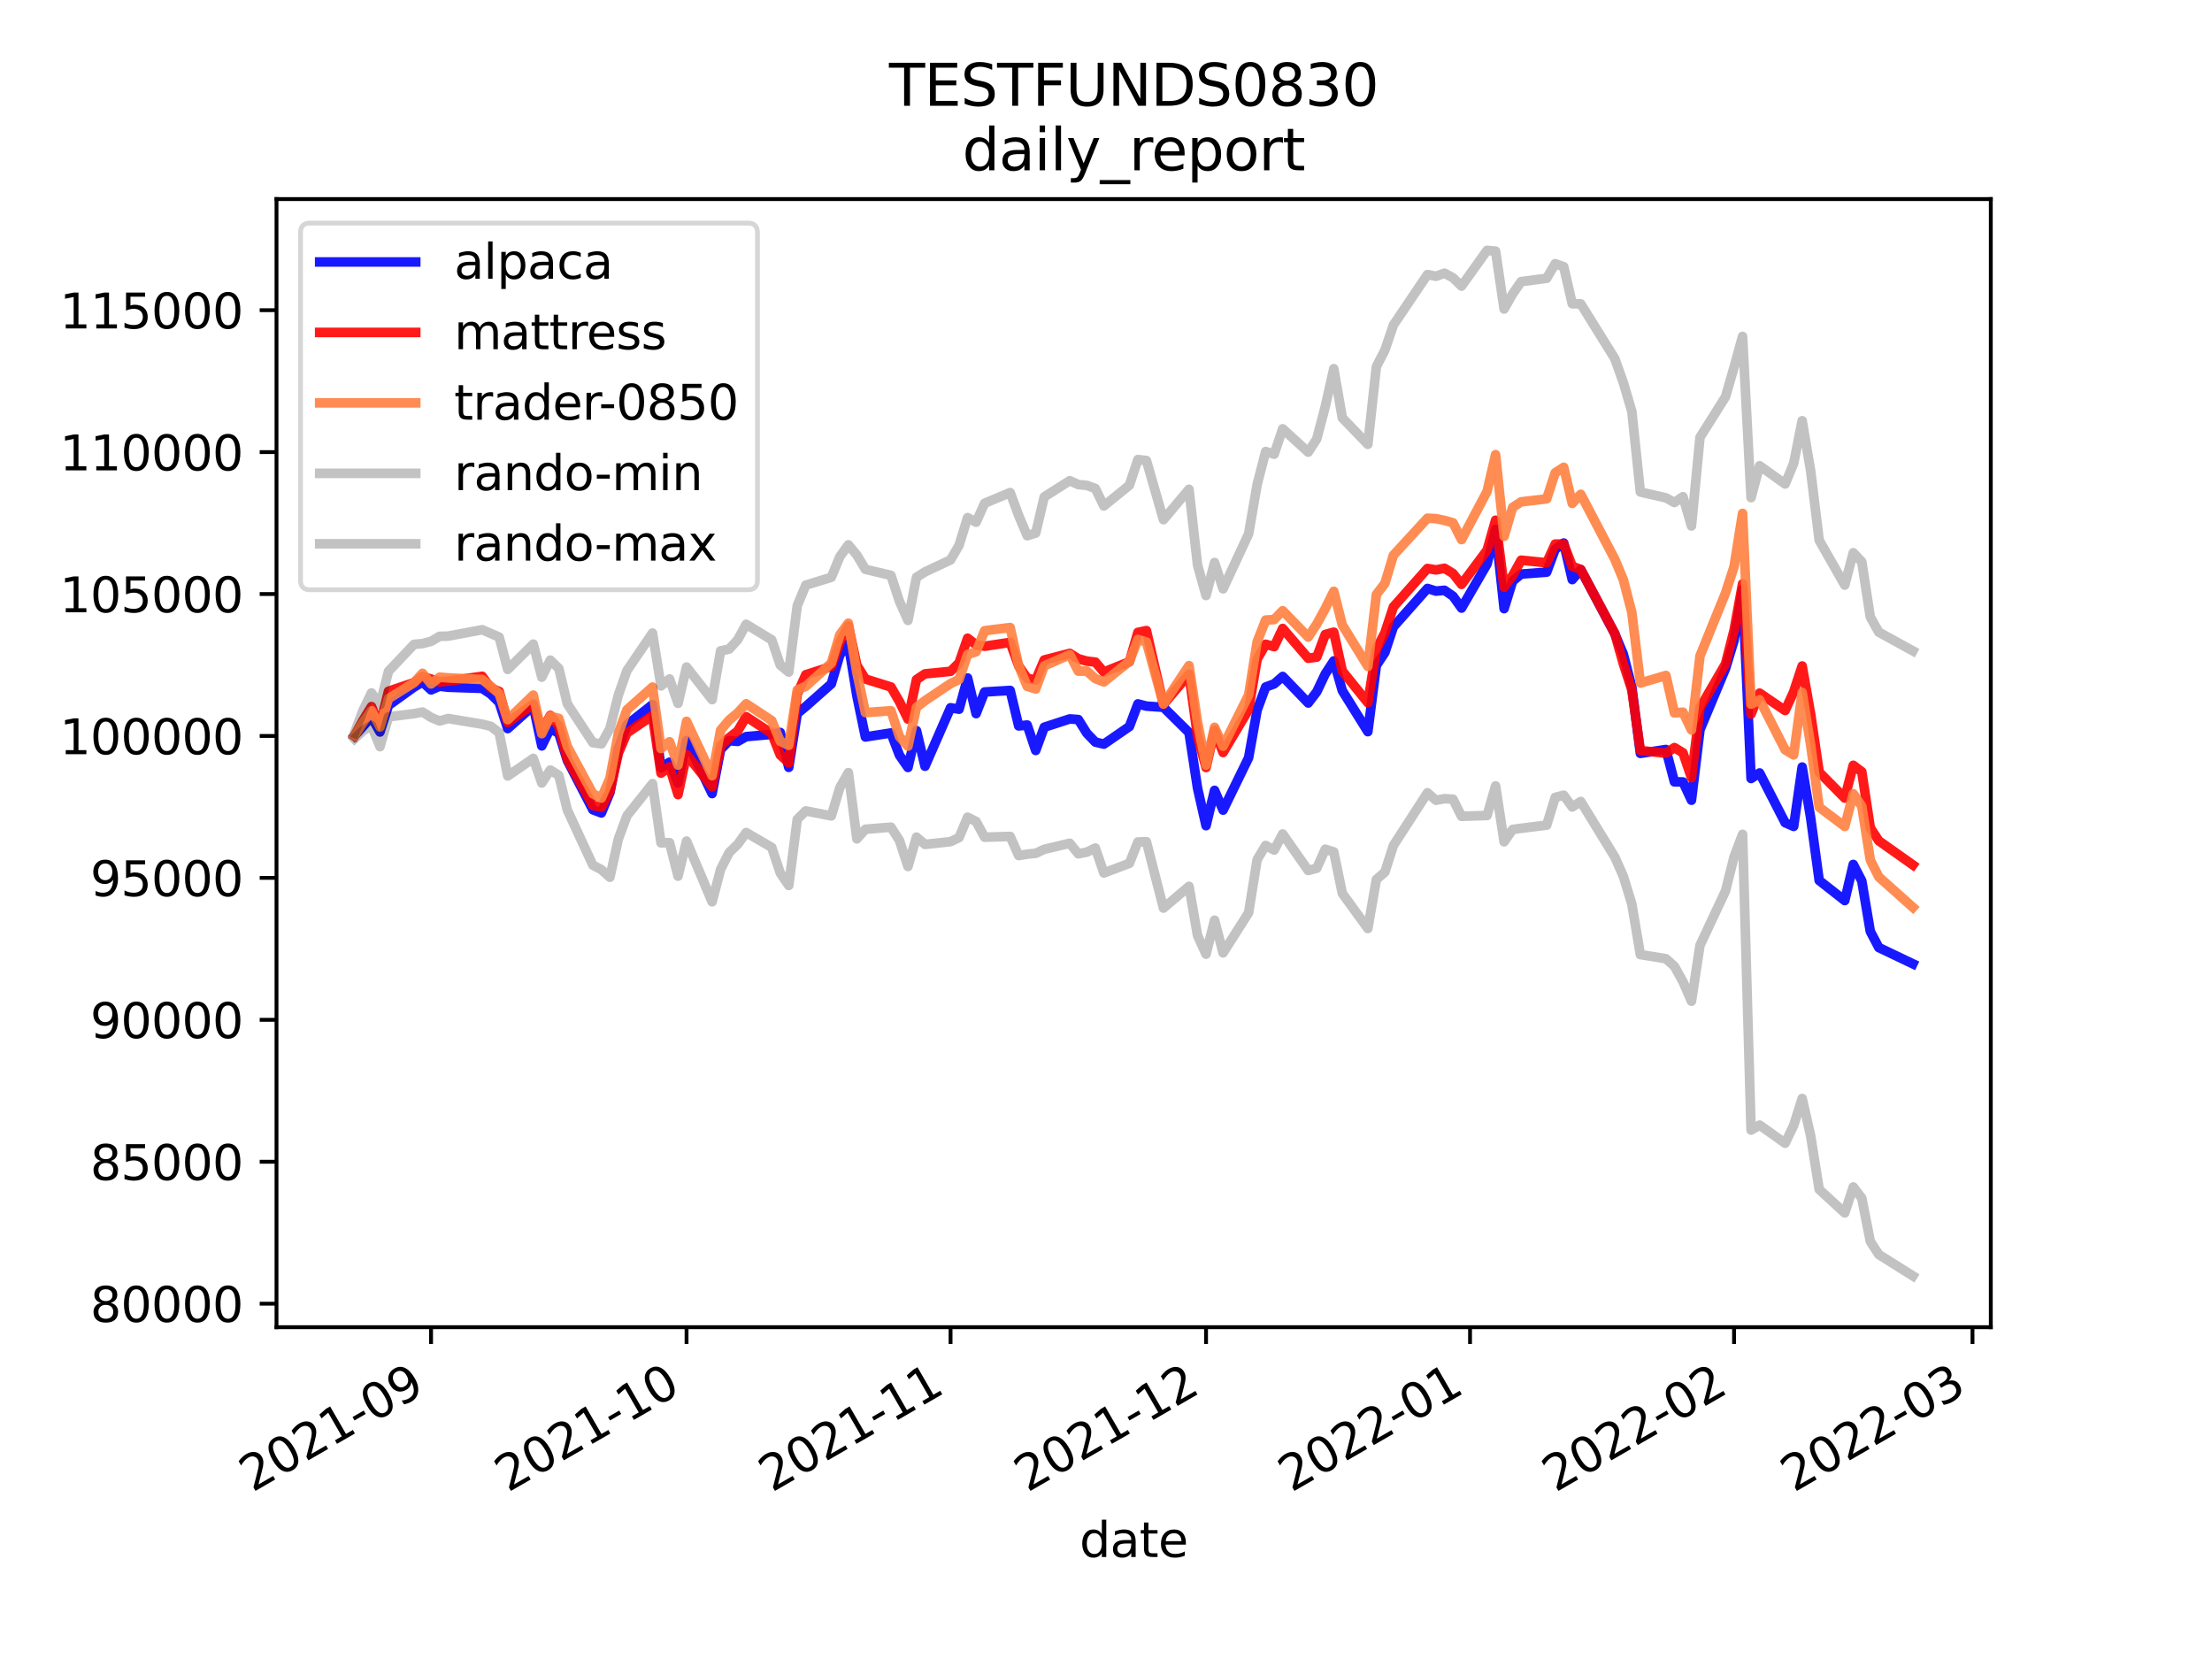 <?xml version="1.0" encoding="utf-8" standalone="no"?>
<!DOCTYPE svg PUBLIC "-//W3C//DTD SVG 1.1//EN"
  "http://www.w3.org/Graphics/SVG/1.1/DTD/svg11.dtd">
<svg height="345.6pt" version="1.1" viewBox="0 0 460.8 345.6" width="460.8pt" xmlns="http://www.w3.org/2000/svg" xmlns:xlink="http://www.w3.org/1999/xlink">
 <defs>
  <style type="text/css">*{stroke-linecap:butt;stroke-linejoin:round;}</style>
 </defs>
 <g id="figure_1">
  <g id="patch_1">
   <path d="M 0 345.6 
L 460.8 345.6 
L 460.8 0 
L 0 0 
z
" style="fill:#ffffff;"/>
  </g>
  <g id="axes_1">
   <g id="patch_2">
    <path d="M 57.6 276.48 
L 414.72 276.48 
L 414.72 41.472 
L 57.6 41.472 
z
" style="fill:#ffffff;"/>
   </g>
   <g id="matplotlib.axis_1">
    <g id="xtick_1">
     <g id="line2d_1">
      <defs>
       <path d="M 0 0 
L 0 3.5 
" id="m5fa214604d" style="stroke:#000000;stroke-width:0.8;"/>
      </defs>
      <g>
       <use style="stroke:#000000;stroke-width:0.8;" x="89.799" xlink:href="#m5fa214604d" y="276.48"/>
      </g>
     </g>
     <g id="text_1">
      <!-- 2021-09 -->
      <g transform="translate(52.575 310.952)rotate(-30)scale(0.1 -0.1)">
       <defs>
        <path d="M 1228 531 
L 3431 531 
L 3431 0 
L 469 0 
L 469 531 
Q 828 903 1448 1529 
Q 2069 2156 2228 2338 
Q 2531 2678 2651 2914 
Q 2772 3150 2772 3378 
Q 2772 3750 2511 3984 
Q 2250 4219 1831 4219 
Q 1534 4219 1204 4116 
Q 875 4013 500 3803 
L 500 4441 
Q 881 4594 1212 4672 
Q 1544 4750 1819 4750 
Q 2544 4750 2975 4387 
Q 3406 4025 3406 3419 
Q 3406 3131 3298 2873 
Q 3191 2616 2906 2266 
Q 2828 2175 2409 1742 
Q 1991 1309 1228 531 
z
" id="DejaVuSans-32" transform="scale(0.016)"/>
        <path d="M 2034 4250 
Q 1547 4250 1301 3770 
Q 1056 3291 1056 2328 
Q 1056 1369 1301 889 
Q 1547 409 2034 409 
Q 2525 409 2770 889 
Q 3016 1369 3016 2328 
Q 3016 3291 2770 3770 
Q 2525 4250 2034 4250 
z
M 2034 4750 
Q 2819 4750 3233 4129 
Q 3647 3509 3647 2328 
Q 3647 1150 3233 529 
Q 2819 -91 2034 -91 
Q 1250 -91 836 529 
Q 422 1150 422 2328 
Q 422 3509 836 4129 
Q 1250 4750 2034 4750 
z
" id="DejaVuSans-30" transform="scale(0.016)"/>
        <path d="M 794 531 
L 1825 531 
L 1825 4091 
L 703 3866 
L 703 4441 
L 1819 4666 
L 2450 4666 
L 2450 531 
L 3481 531 
L 3481 0 
L 794 0 
L 794 531 
z
" id="DejaVuSans-31" transform="scale(0.016)"/>
        <path d="M 313 2009 
L 1997 2009 
L 1997 1497 
L 313 1497 
L 313 2009 
z
" id="DejaVuSans-2d" transform="scale(0.016)"/>
        <path d="M 703 97 
L 703 672 
Q 941 559 1184 500 
Q 1428 441 1663 441 
Q 2288 441 2617 861 
Q 2947 1281 2994 2138 
Q 2813 1869 2534 1725 
Q 2256 1581 1919 1581 
Q 1219 1581 811 2004 
Q 403 2428 403 3163 
Q 403 3881 828 4315 
Q 1253 4750 1959 4750 
Q 2769 4750 3195 4129 
Q 3622 3509 3622 2328 
Q 3622 1225 3098 567 
Q 2575 -91 1691 -91 
Q 1453 -91 1209 -44 
Q 966 3 703 97 
z
M 1959 2075 
Q 2384 2075 2632 2365 
Q 2881 2656 2881 3163 
Q 2881 3666 2632 3958 
Q 2384 4250 1959 4250 
Q 1534 4250 1286 3958 
Q 1038 3666 1038 3163 
Q 1038 2656 1286 2365 
Q 1534 2075 1959 2075 
z
" id="DejaVuSans-39" transform="scale(0.016)"/>
       </defs>
       <use xlink:href="#DejaVuSans-32"/>
       <use x="63.623" xlink:href="#DejaVuSans-30"/>
       <use x="127.246" xlink:href="#DejaVuSans-32"/>
       <use x="190.869" xlink:href="#DejaVuSans-31"/>
       <use x="254.492" xlink:href="#DejaVuSans-2d"/>
       <use x="290.576" xlink:href="#DejaVuSans-30"/>
       <use x="354.199" xlink:href="#DejaVuSans-39"/>
      </g>
     </g>
    </g>
    <g id="xtick_2">
     <g id="line2d_2">
      <g>
       <use style="stroke:#000000;stroke-width:0.8;" x="143.021" xlink:href="#m5fa214604d" y="276.48"/>
      </g>
     </g>
     <g id="text_2">
      <!-- 2021-10 -->
      <g transform="translate(105.797 310.952)rotate(-30)scale(0.1 -0.1)">
       <use xlink:href="#DejaVuSans-32"/>
       <use x="63.623" xlink:href="#DejaVuSans-30"/>
       <use x="127.246" xlink:href="#DejaVuSans-32"/>
       <use x="190.869" xlink:href="#DejaVuSans-31"/>
       <use x="254.492" xlink:href="#DejaVuSans-2d"/>
       <use x="290.576" xlink:href="#DejaVuSans-31"/>
       <use x="354.199" xlink:href="#DejaVuSans-30"/>
      </g>
     </g>
    </g>
    <g id="xtick_3">
     <g id="line2d_3">
      <g>
       <use style="stroke:#000000;stroke-width:0.8;" x="198.018" xlink:href="#m5fa214604d" y="276.48"/>
      </g>
     </g>
     <g id="text_3">
      <!-- 2021-11 -->
      <g transform="translate(160.793 310.952)rotate(-30)scale(0.1 -0.1)">
       <use xlink:href="#DejaVuSans-32"/>
       <use x="63.623" xlink:href="#DejaVuSans-30"/>
       <use x="127.246" xlink:href="#DejaVuSans-32"/>
       <use x="190.869" xlink:href="#DejaVuSans-31"/>
       <use x="254.492" xlink:href="#DejaVuSans-2d"/>
       <use x="290.576" xlink:href="#DejaVuSans-31"/>
       <use x="354.199" xlink:href="#DejaVuSans-31"/>
      </g>
     </g>
    </g>
    <g id="xtick_4">
     <g id="line2d_4">
      <g>
       <use style="stroke:#000000;stroke-width:0.8;" x="251.24" xlink:href="#m5fa214604d" y="276.48"/>
      </g>
     </g>
     <g id="text_4">
      <!-- 2021-12 -->
      <g transform="translate(214.015 310.952)rotate(-30)scale(0.1 -0.1)">
       <use xlink:href="#DejaVuSans-32"/>
       <use x="63.623" xlink:href="#DejaVuSans-30"/>
       <use x="127.246" xlink:href="#DejaVuSans-32"/>
       <use x="190.869" xlink:href="#DejaVuSans-31"/>
       <use x="254.492" xlink:href="#DejaVuSans-2d"/>
       <use x="290.576" xlink:href="#DejaVuSans-31"/>
       <use x="354.199" xlink:href="#DejaVuSans-32"/>
      </g>
     </g>
    </g>
    <g id="xtick_5">
     <g id="line2d_5">
      <g>
       <use style="stroke:#000000;stroke-width:0.8;" x="306.236" xlink:href="#m5fa214604d" y="276.48"/>
      </g>
     </g>
     <g id="text_5">
      <!-- 2022-01 -->
      <g transform="translate(269.011 310.952)rotate(-30)scale(0.1 -0.1)">
       <use xlink:href="#DejaVuSans-32"/>
       <use x="63.623" xlink:href="#DejaVuSans-30"/>
       <use x="127.246" xlink:href="#DejaVuSans-32"/>
       <use x="190.869" xlink:href="#DejaVuSans-32"/>
       <use x="254.492" xlink:href="#DejaVuSans-2d"/>
       <use x="290.576" xlink:href="#DejaVuSans-30"/>
       <use x="354.199" xlink:href="#DejaVuSans-31"/>
      </g>
     </g>
    </g>
    <g id="xtick_6">
     <g id="line2d_6">
      <g>
       <use style="stroke:#000000;stroke-width:0.8;" x="361.232" xlink:href="#m5fa214604d" y="276.48"/>
      </g>
     </g>
     <g id="text_6">
      <!-- 2022-02 -->
      <g transform="translate(324.007 310.952)rotate(-30)scale(0.1 -0.1)">
       <use xlink:href="#DejaVuSans-32"/>
       <use x="63.623" xlink:href="#DejaVuSans-30"/>
       <use x="127.246" xlink:href="#DejaVuSans-32"/>
       <use x="190.869" xlink:href="#DejaVuSans-32"/>
       <use x="254.492" xlink:href="#DejaVuSans-2d"/>
       <use x="290.576" xlink:href="#DejaVuSans-30"/>
       <use x="354.199" xlink:href="#DejaVuSans-32"/>
      </g>
     </g>
    </g>
    <g id="xtick_7">
     <g id="line2d_7">
      <g>
       <use style="stroke:#000000;stroke-width:0.8;" x="410.906" xlink:href="#m5fa214604d" y="276.48"/>
      </g>
     </g>
     <g id="text_7">
      <!-- 2022-03 -->
      <g transform="translate(373.681 310.952)rotate(-30)scale(0.1 -0.1)">
       <defs>
        <path d="M 2597 2516 
Q 3050 2419 3304 2112 
Q 3559 1806 3559 1356 
Q 3559 666 3084 287 
Q 2609 -91 1734 -91 
Q 1441 -91 1130 -33 
Q 819 25 488 141 
L 488 750 
Q 750 597 1062 519 
Q 1375 441 1716 441 
Q 2309 441 2620 675 
Q 2931 909 2931 1356 
Q 2931 1769 2642 2001 
Q 2353 2234 1838 2234 
L 1294 2234 
L 1294 2753 
L 1863 2753 
Q 2328 2753 2575 2939 
Q 2822 3125 2822 3475 
Q 2822 3834 2567 4026 
Q 2313 4219 1838 4219 
Q 1578 4219 1281 4162 
Q 984 4106 628 3988 
L 628 4550 
Q 988 4650 1302 4700 
Q 1616 4750 1894 4750 
Q 2613 4750 3031 4423 
Q 3450 4097 3450 3541 
Q 3450 3153 3228 2886 
Q 3006 2619 2597 2516 
z
" id="DejaVuSans-33" transform="scale(0.016)"/>
       </defs>
       <use xlink:href="#DejaVuSans-32"/>
       <use x="63.623" xlink:href="#DejaVuSans-30"/>
       <use x="127.246" xlink:href="#DejaVuSans-32"/>
       <use x="190.869" xlink:href="#DejaVuSans-32"/>
       <use x="254.492" xlink:href="#DejaVuSans-2d"/>
       <use x="290.576" xlink:href="#DejaVuSans-30"/>
       <use x="354.199" xlink:href="#DejaVuSans-33"/>
      </g>
     </g>
    </g>
    <g id="text_8">
     <!-- date -->
     <g transform="translate(224.885 324.351)scale(0.1 -0.1)">
      <defs>
       <path d="M 2906 2969 
L 2906 4863 
L 3481 4863 
L 3481 0 
L 2906 0 
L 2906 525 
Q 2725 213 2448 61 
Q 2172 -91 1784 -91 
Q 1150 -91 751 415 
Q 353 922 353 1747 
Q 353 2572 751 3078 
Q 1150 3584 1784 3584 
Q 2172 3584 2448 3432 
Q 2725 3281 2906 2969 
z
M 947 1747 
Q 947 1113 1208 752 
Q 1469 391 1925 391 
Q 2381 391 2643 752 
Q 2906 1113 2906 1747 
Q 2906 2381 2643 2742 
Q 2381 3103 1925 3103 
Q 1469 3103 1208 2742 
Q 947 2381 947 1747 
z
" id="DejaVuSans-64" transform="scale(0.016)"/>
       <path d="M 2194 1759 
Q 1497 1759 1228 1600 
Q 959 1441 959 1056 
Q 959 750 1161 570 
Q 1363 391 1709 391 
Q 2188 391 2477 730 
Q 2766 1069 2766 1631 
L 2766 1759 
L 2194 1759 
z
M 3341 1997 
L 3341 0 
L 2766 0 
L 2766 531 
Q 2569 213 2275 61 
Q 1981 -91 1556 -91 
Q 1019 -91 701 211 
Q 384 513 384 1019 
Q 384 1609 779 1909 
Q 1175 2209 1959 2209 
L 2766 2209 
L 2766 2266 
Q 2766 2663 2505 2880 
Q 2244 3097 1772 3097 
Q 1472 3097 1187 3025 
Q 903 2953 641 2809 
L 641 3341 
Q 956 3463 1253 3523 
Q 1550 3584 1831 3584 
Q 2591 3584 2966 3190 
Q 3341 2797 3341 1997 
z
" id="DejaVuSans-61" transform="scale(0.016)"/>
       <path d="M 1172 4494 
L 1172 3500 
L 2356 3500 
L 2356 3053 
L 1172 3053 
L 1172 1153 
Q 1172 725 1289 603 
Q 1406 481 1766 481 
L 2356 481 
L 2356 0 
L 1766 0 
Q 1100 0 847 248 
Q 594 497 594 1153 
L 594 3053 
L 172 3053 
L 172 3500 
L 594 3500 
L 594 4494 
L 1172 4494 
z
" id="DejaVuSans-74" transform="scale(0.016)"/>
       <path d="M 3597 1894 
L 3597 1613 
L 953 1613 
Q 991 1019 1311 708 
Q 1631 397 2203 397 
Q 2534 397 2845 478 
Q 3156 559 3463 722 
L 3463 178 
Q 3153 47 2828 -22 
Q 2503 -91 2169 -91 
Q 1331 -91 842 396 
Q 353 884 353 1716 
Q 353 2575 817 3079 
Q 1281 3584 2069 3584 
Q 2775 3584 3186 3129 
Q 3597 2675 3597 1894 
z
M 3022 2063 
Q 3016 2534 2758 2815 
Q 2500 3097 2075 3097 
Q 1594 3097 1305 2825 
Q 1016 2553 972 2059 
L 3022 2063 
z
" id="DejaVuSans-65" transform="scale(0.016)"/>
      </defs>
      <use xlink:href="#DejaVuSans-64"/>
      <use x="63.477" xlink:href="#DejaVuSans-61"/>
      <use x="124.756" xlink:href="#DejaVuSans-74"/>
      <use x="163.965" xlink:href="#DejaVuSans-65"/>
     </g>
    </g>
   </g>
   <g id="matplotlib.axis_2">
    <g id="ytick_1">
     <g id="line2d_8">
      <defs>
       <path d="M 0 0 
L -3.5 0 
" id="m60f0a73876" style="stroke:#000000;stroke-width:0.8;"/>
      </defs>
      <g>
       <use style="stroke:#000000;stroke-width:0.8;" x="57.6" xlink:href="#m60f0a73876" y="271.579"/>
      </g>
     </g>
     <g id="text_9">
      <!-- 80000 -->
      <g transform="translate(18.788 275.378)scale(0.1 -0.1)">
       <defs>
        <path d="M 2034 2216 
Q 1584 2216 1326 1975 
Q 1069 1734 1069 1313 
Q 1069 891 1326 650 
Q 1584 409 2034 409 
Q 2484 409 2743 651 
Q 3003 894 3003 1313 
Q 3003 1734 2745 1975 
Q 2488 2216 2034 2216 
z
M 1403 2484 
Q 997 2584 770 2862 
Q 544 3141 544 3541 
Q 544 4100 942 4425 
Q 1341 4750 2034 4750 
Q 2731 4750 3128 4425 
Q 3525 4100 3525 3541 
Q 3525 3141 3298 2862 
Q 3072 2584 2669 2484 
Q 3125 2378 3379 2068 
Q 3634 1759 3634 1313 
Q 3634 634 3220 271 
Q 2806 -91 2034 -91 
Q 1263 -91 848 271 
Q 434 634 434 1313 
Q 434 1759 690 2068 
Q 947 2378 1403 2484 
z
M 1172 3481 
Q 1172 3119 1398 2916 
Q 1625 2713 2034 2713 
Q 2441 2713 2670 2916 
Q 2900 3119 2900 3481 
Q 2900 3844 2670 4047 
Q 2441 4250 2034 4250 
Q 1625 4250 1398 4047 
Q 1172 3844 1172 3481 
z
" id="DejaVuSans-38" transform="scale(0.016)"/>
       </defs>
       <use xlink:href="#DejaVuSans-38"/>
       <use x="63.623" xlink:href="#DejaVuSans-30"/>
       <use x="127.246" xlink:href="#DejaVuSans-30"/>
       <use x="190.869" xlink:href="#DejaVuSans-30"/>
       <use x="254.492" xlink:href="#DejaVuSans-30"/>
      </g>
     </g>
    </g>
    <g id="ytick_2">
     <g id="line2d_9">
      <g>
       <use style="stroke:#000000;stroke-width:0.8;" x="57.6" xlink:href="#m60f0a73876" y="242.013"/>
      </g>
     </g>
     <g id="text_10">
      <!-- 85000 -->
      <g transform="translate(18.788 245.812)scale(0.1 -0.1)">
       <defs>
        <path d="M 691 4666 
L 3169 4666 
L 3169 4134 
L 1269 4134 
L 1269 2991 
Q 1406 3038 1543 3061 
Q 1681 3084 1819 3084 
Q 2600 3084 3056 2656 
Q 3513 2228 3513 1497 
Q 3513 744 3044 326 
Q 2575 -91 1722 -91 
Q 1428 -91 1123 -41 
Q 819 9 494 109 
L 494 744 
Q 775 591 1075 516 
Q 1375 441 1709 441 
Q 2250 441 2565 725 
Q 2881 1009 2881 1497 
Q 2881 1984 2565 2268 
Q 2250 2553 1709 2553 
Q 1456 2553 1204 2497 
Q 953 2441 691 2322 
L 691 4666 
z
" id="DejaVuSans-35" transform="scale(0.016)"/>
       </defs>
       <use xlink:href="#DejaVuSans-38"/>
       <use x="63.623" xlink:href="#DejaVuSans-35"/>
       <use x="127.246" xlink:href="#DejaVuSans-30"/>
       <use x="190.869" xlink:href="#DejaVuSans-30"/>
       <use x="254.492" xlink:href="#DejaVuSans-30"/>
      </g>
     </g>
    </g>
    <g id="ytick_3">
     <g id="line2d_10">
      <g>
       <use style="stroke:#000000;stroke-width:0.8;" x="57.6" xlink:href="#m60f0a73876" y="212.447"/>
      </g>
     </g>
     <g id="text_11">
      <!-- 90000 -->
      <g transform="translate(18.788 216.246)scale(0.1 -0.1)">
       <use xlink:href="#DejaVuSans-39"/>
       <use x="63.623" xlink:href="#DejaVuSans-30"/>
       <use x="127.246" xlink:href="#DejaVuSans-30"/>
       <use x="190.869" xlink:href="#DejaVuSans-30"/>
       <use x="254.492" xlink:href="#DejaVuSans-30"/>
      </g>
     </g>
    </g>
    <g id="ytick_4">
     <g id="line2d_11">
      <g>
       <use style="stroke:#000000;stroke-width:0.8;" x="57.6" xlink:href="#m60f0a73876" y="182.881"/>
      </g>
     </g>
     <g id="text_12">
      <!-- 95000 -->
      <g transform="translate(18.788 186.68)scale(0.1 -0.1)">
       <use xlink:href="#DejaVuSans-39"/>
       <use x="63.623" xlink:href="#DejaVuSans-35"/>
       <use x="127.246" xlink:href="#DejaVuSans-30"/>
       <use x="190.869" xlink:href="#DejaVuSans-30"/>
       <use x="254.492" xlink:href="#DejaVuSans-30"/>
      </g>
     </g>
    </g>
    <g id="ytick_5">
     <g id="line2d_12">
      <g>
       <use style="stroke:#000000;stroke-width:0.8;" x="57.6" xlink:href="#m60f0a73876" y="153.315"/>
      </g>
     </g>
     <g id="text_13">
      <!-- 100000 -->
      <g transform="translate(12.425 157.115)scale(0.1 -0.1)">
       <use xlink:href="#DejaVuSans-31"/>
       <use x="63.623" xlink:href="#DejaVuSans-30"/>
       <use x="127.246" xlink:href="#DejaVuSans-30"/>
       <use x="190.869" xlink:href="#DejaVuSans-30"/>
       <use x="254.492" xlink:href="#DejaVuSans-30"/>
       <use x="318.115" xlink:href="#DejaVuSans-30"/>
      </g>
     </g>
    </g>
    <g id="ytick_6">
     <g id="line2d_13">
      <g>
       <use style="stroke:#000000;stroke-width:0.8;" x="57.6" xlink:href="#m60f0a73876" y="123.75"/>
      </g>
     </g>
     <g id="text_14">
      <!-- 105000 -->
      <g transform="translate(12.425 127.549)scale(0.1 -0.1)">
       <use xlink:href="#DejaVuSans-31"/>
       <use x="63.623" xlink:href="#DejaVuSans-30"/>
       <use x="127.246" xlink:href="#DejaVuSans-35"/>
       <use x="190.869" xlink:href="#DejaVuSans-30"/>
       <use x="254.492" xlink:href="#DejaVuSans-30"/>
       <use x="318.115" xlink:href="#DejaVuSans-30"/>
      </g>
     </g>
    </g>
    <g id="ytick_7">
     <g id="line2d_14">
      <g>
       <use style="stroke:#000000;stroke-width:0.8;" x="57.6" xlink:href="#m60f0a73876" y="94.184"/>
      </g>
     </g>
     <g id="text_15">
      <!-- 110000 -->
      <g transform="translate(12.425 97.983)scale(0.1 -0.1)">
       <use xlink:href="#DejaVuSans-31"/>
       <use x="63.623" xlink:href="#DejaVuSans-31"/>
       <use x="127.246" xlink:href="#DejaVuSans-30"/>
       <use x="190.869" xlink:href="#DejaVuSans-30"/>
       <use x="254.492" xlink:href="#DejaVuSans-30"/>
       <use x="318.115" xlink:href="#DejaVuSans-30"/>
      </g>
     </g>
    </g>
    <g id="ytick_8">
     <g id="line2d_15">
      <g>
       <use style="stroke:#000000;stroke-width:0.8;" x="57.6" xlink:href="#m60f0a73876" y="64.618"/>
      </g>
     </g>
     <g id="text_16">
      <!-- 115000 -->
      <g transform="translate(12.425 68.417)scale(0.1 -0.1)">
       <use xlink:href="#DejaVuSans-31"/>
       <use x="63.623" xlink:href="#DejaVuSans-31"/>
       <use x="127.246" xlink:href="#DejaVuSans-35"/>
       <use x="190.869" xlink:href="#DejaVuSans-30"/>
       <use x="254.492" xlink:href="#DejaVuSans-30"/>
       <use x="318.115" xlink:href="#DejaVuSans-30"/>
      </g>
     </g>
    </g>
   </g>
   <g id="line2d_16">
    <path clip-path="url(#p688e00e66b)" d="M 73.833 153.315 
L 75.607 151.331 
L 77.381 149.294 
L 79.155 152.481 
L 80.929 146.954 
L 86.251 143.13 
L 88.025 142.073 
L 89.799 143.721 
L 91.573 142.95 
L 93.347 143.162 
L 100.444 143.401 
L 102.218 144.574 
L 103.992 146.327 
L 105.766 151.779 
L 111.088 147.028 
L 112.862 155.383 
L 114.636 151.76 
L 116.41 152.75 
L 118.184 158.412 
L 123.507 168.682 
L 125.281 169.35 
L 127.055 165.128 
L 128.829 156.023 
L 130.603 150.996 
L 135.925 146.787 
L 137.699 159.958 
L 139.473 158.782 
L 141.247 163.131 
L 143.021 154.276 
L 148.344 165.319 
L 150.118 156.142 
L 151.892 154.297 
L 153.666 154.447 
L 155.44 153.453 
L 160.762 152.988 
L 162.536 152.585 
L 164.31 159.858 
L 166.084 148.635 
L 167.858 147.18 
L 173.181 142.459 
L 174.955 136.422 
L 176.729 134.136 
L 178.503 144.958 
L 180.277 153.52 
L 185.599 152.688 
L 187.373 157.323 
L 189.147 159.875 
L 190.921 152.201 
L 192.695 159.619 
L 198.018 147.437 
L 199.792 147.741 
L 201.566 141.234 
L 203.34 148.665 
L 205.114 144.154 
L 210.436 143.83 
L 212.21 151.221 
L 213.984 151.037 
L 215.758 156.333 
L 217.532 151.495 
L 222.854 149.762 
L 224.629 149.896 
L 226.403 152.735 
L 228.177 154.583 
L 229.951 155.018 
L 235.273 151.35 
L 237.047 146.637 
L 238.821 147.099 
L 242.369 147.342 
L 247.691 152.601 
L 249.466 164.181 
L 251.24 171.997 
L 253.014 164.648 
L 254.788 168.76 
L 260.11 157.844 
L 261.884 147.919 
L 263.658 143.12 
L 265.432 142.465 
L 267.206 140.918 
L 272.528 146.446 
L 274.302 144.12 
L 276.077 140.384 
L 277.851 137.676 
L 279.625 143.87 
L 284.947 152.418 
L 286.721 138.622 
L 288.495 135.936 
L 290.269 130.586 
L 297.365 122.583 
L 299.139 123.139 
L 300.914 122.969 
L 302.688 124.189 
L 304.462 126.674 
L 309.784 117.497 
L 311.558 110.276 
L 313.332 126.79 
L 315.106 121.065 
L 316.88 119.591 
L 322.202 119.189 
L 323.976 114.416 
L 325.75 113.12 
L 327.525 120.74 
L 329.299 118.665 
L 336.395 132.038 
L 338.169 136.284 
L 339.943 143.131 
L 341.717 156.947 
L 347.039 156.132 
L 348.813 162.876 
L 350.587 162.891 
L 352.361 166.701 
L 354.136 152.018 
L 359.458 139.283 
L 361.232 133.441 
L 363.006 122.765 
L 364.78 162.173 
L 366.554 161.02 
L 371.876 171.378 
L 373.65 172.156 
L 375.424 159.789 
L 377.198 170.42 
L 378.973 183.419 
L 384.295 187.603 
L 386.069 180.08 
L 387.843 183.512 
L 389.617 194.026 
L 391.391 197.394 
L 398.487 200.783 
" style="fill:none;stroke:#0000ff;stroke-linecap:square;stroke-opacity:0.9;stroke-width:2;"/>
   </g>
   <g id="line2d_17">
    <path clip-path="url(#p688e00e66b)" d="M 73.833 153.315 
L 75.607 150.099 
L 77.381 147.196 
L 79.155 151.167 
L 80.929 144.002 
L 86.251 142.199 
L 88.025 140.906 
L 89.799 141.467 
L 91.573 142.064 
L 93.347 141.883 
L 100.444 140.884 
L 102.218 143.326 
L 103.992 144.04 
L 105.766 150.517 
L 111.088 146.663 
L 112.862 152.329 
L 114.636 149.031 
L 116.41 151.295 
L 118.184 158.162 
L 123.507 167.786 
L 125.281 168.181 
L 127.055 164.791 
L 128.829 156.869 
L 130.603 152.69 
L 135.925 149.065 
L 137.699 161.054 
L 139.473 159.754 
L 141.247 165.53 
L 143.021 157.207 
L 148.344 163.891 
L 150.118 155.377 
L 151.892 153.674 
L 153.666 152.285 
L 155.44 149.307 
L 160.762 152.78 
L 162.536 157.264 
L 164.31 158.911 
L 166.084 144.575 
L 167.858 140.562 
L 173.181 138.85 
L 174.955 133.859 
L 176.729 130.378 
L 178.503 138.607 
L 180.277 141.447 
L 185.599 143.108 
L 187.373 146.169 
L 189.147 149.798 
L 190.921 141.567 
L 192.695 140.378 
L 198.018 139.85 
L 199.792 138.089 
L 201.566 132.949 
L 203.34 134.323 
L 205.114 134.625 
L 210.436 133.816 
L 212.21 138.711 
L 213.984 141.293 
L 215.758 141.662 
L 217.532 137.485 
L 222.854 136.11 
L 224.629 137.23 
L 226.403 137.723 
L 228.177 137.923 
L 229.951 139.996 
L 235.273 137.856 
L 237.047 131.735 
L 238.821 131.362 
L 242.369 146.75 
L 247.691 140.447 
L 249.466 153.332 
L 251.24 159.886 
L 253.014 152.118 
L 254.788 156.759 
L 260.11 147.829 
L 261.884 137.326 
L 263.658 134.213 
L 265.432 134.704 
L 267.206 130.917 
L 272.528 137.124 
L 274.302 136.885 
L 276.077 132.171 
L 277.851 131.697 
L 279.625 139.781 
L 284.947 146.386 
L 286.721 135.237 
L 288.495 131.817 
L 290.269 126.43 
L 297.365 118.423 
L 299.139 118.723 
L 300.914 118.384 
L 302.688 119.466 
L 304.462 121.736 
L 309.784 114.606 
L 311.558 108.372 
L 313.332 122.315 
L 315.106 119.907 
L 316.88 116.701 
L 322.202 117.234 
L 323.976 113.337 
L 325.75 113.333 
L 327.525 117.954 
L 329.299 118.636 
L 336.395 131.975 
L 338.169 138.279 
L 339.943 143.745 
L 341.717 156.344 
L 347.039 156.911 
L 348.813 155.736 
L 350.587 156.815 
L 352.361 161.998 
L 354.136 147.469 
L 359.458 138.292 
L 361.232 131.312 
L 363.006 121.623 
L 364.78 148.744 
L 366.554 144.388 
L 371.876 148.014 
L 373.65 144.122 
L 375.424 138.738 
L 377.198 148.798 
L 378.973 160.862 
L 384.295 166.253 
L 386.069 159.427 
L 387.843 160.77 
L 389.617 172.452 
L 391.391 175.159 
L 398.487 180.178 
" style="fill:none;stroke:#ff0000;stroke-linecap:square;stroke-opacity:0.9;stroke-width:2;"/>
   </g>
   <g id="line2d_18">
    <path clip-path="url(#p688e00e66b)" d="M 73.833 153.315 
L 75.607 150.531 
L 77.381 148.065 
L 79.155 151.453 
L 80.929 145.547 
L 86.251 142.2 
L 88.025 140.261 
L 89.799 142.474 
L 91.573 141.068 
L 93.347 141.213 
L 100.444 141.561 
L 102.218 142.933 
L 103.992 144.518 
L 105.766 149.918 
L 111.088 144.807 
L 112.862 152.838 
L 114.636 149.178 
L 116.41 149.662 
L 118.184 155.506 
L 123.507 165.358 
L 125.281 166.249 
L 127.055 162.124 
L 128.829 152.722 
L 130.603 147.867 
L 135.925 143.127 
L 137.699 155.937 
L 139.473 154.522 
L 141.247 159.379 
L 143.021 150.27 
L 148.344 161.592 
L 150.118 152.104 
L 151.892 150.001 
L 153.666 148.517 
L 155.44 146.61 
L 160.762 150.111 
L 162.536 154.42 
L 164.31 155.26 
L 166.084 143.737 
L 167.858 142.979 
L 173.181 138.13 
L 174.955 132.222 
L 176.729 129.817 
L 178.503 140.139 
L 180.277 148.442 
L 185.599 148.066 
L 187.373 153.455 
L 189.147 155.44 
L 190.921 147.329 
L 192.695 145.966 
L 198.018 142.405 
L 199.792 141.543 
L 201.566 136.327 
L 203.34 135.783 
L 205.114 131.386 
L 210.436 130.723 
L 212.21 138.692 
L 213.984 142.969 
L 215.758 143.526 
L 217.532 138.716 
L 222.854 136.383 
L 224.629 139.799 
L 226.403 139.806 
L 228.177 141.369 
L 229.951 142.053 
L 235.273 137.78 
L 237.047 133.198 
L 238.821 133.74 
L 242.369 146.658 
L 247.691 138.658 
L 249.466 150.457 
L 251.24 159.398 
L 253.014 151.506 
L 254.788 155.463 
L 260.11 144.786 
L 261.884 133.712 
L 263.658 129.175 
L 265.432 129.069 
L 267.206 127.227 
L 272.528 132.699 
L 274.302 130.013 
L 276.077 126.771 
L 277.851 123.185 
L 279.625 130.194 
L 284.947 138.822 
L 286.721 123.86 
L 288.495 121.521 
L 290.269 115.665 
L 297.365 107.952 
L 299.139 108.04 
L 300.914 108.414 
L 302.688 108.91 
L 304.462 112.408 
L 309.784 102.374 
L 311.558 94.716 
L 313.332 111.73 
L 315.106 105.696 
L 316.88 104.544 
L 322.202 103.916 
L 323.976 98.484 
L 325.75 97.349 
L 327.525 104.861 
L 329.299 102.976 
L 336.395 116.505 
L 338.169 120.757 
L 339.943 127.599 
L 341.717 142.28 
L 347.039 140.712 
L 348.813 148.515 
L 350.587 148.362 
L 352.361 152.066 
L 354.136 136.651 
L 359.458 123.535 
L 361.232 118.066 
L 363.006 106.953 
L 364.78 146.684 
L 366.554 145.777 
L 371.876 156.198 
L 373.65 157.265 
L 375.424 144.242 
L 377.198 155.238 
L 378.973 168.15 
L 384.295 172.16 
L 386.069 165.342 
L 387.843 167.946 
L 389.617 179.162 
L 391.391 182.681 
L 398.487 189.015 
" style="fill:none;stroke:#ff8040;stroke-linecap:square;stroke-opacity:0.9;stroke-width:2;"/>
   </g>
   <g id="line2d_19">
    <path clip-path="url(#p688e00e66b)" d="M 73.833 153.907 
L 75.607 152.237 
L 77.381 151.116 
L 79.155 155.549 
L 80.929 149.333 
L 86.251 148.663 
L 88.025 148.33 
L 89.799 149.447 
L 91.573 150.198 
L 93.347 149.677 
L 100.444 150.861 
L 102.218 151.29 
L 103.992 152.644 
L 105.766 161.65 
L 111.088 157.993 
L 112.862 163.119 
L 114.636 160.406 
L 116.41 161.518 
L 118.184 168.735 
L 123.507 180.233 
L 125.281 181.162 
L 127.055 182.741 
L 128.829 174.732 
L 130.603 169.944 
L 135.925 163.247 
L 137.699 175.582 
L 139.473 175.532 
L 141.247 182.523 
L 143.021 175.22 
L 148.344 187.862 
L 150.118 181.115 
L 151.892 177.601 
L 153.666 175.895 
L 155.44 173.433 
L 160.762 176.528 
L 162.536 181.845 
L 164.31 184.457 
L 166.084 170.683 
L 167.858 168.926 
L 173.181 169.969 
L 174.955 164.07 
L 176.729 160.956 
L 178.503 174.757 
L 180.277 172.748 
L 185.599 172.315 
L 187.373 175.082 
L 189.147 180.505 
L 190.921 174.383 
L 192.695 175.905 
L 198.018 175.333 
L 199.792 174.47 
L 201.566 170.238 
L 203.34 171.123 
L 205.114 174.406 
L 210.436 174.243 
L 212.21 178.228 
L 213.984 177.931 
L 215.758 177.761 
L 217.532 176.93 
L 222.854 175.666 
L 224.629 177.866 
L 226.403 177.515 
L 228.177 176.66 
L 229.951 181.849 
L 235.273 179.849 
L 237.047 175.398 
L 238.821 175.346 
L 242.369 189.171 
L 247.691 184.642 
L 249.466 194.88 
L 251.24 198.768 
L 253.014 191.692 
L 254.788 198.506 
L 260.11 190.135 
L 261.884 179.08 
L 263.658 176.119 
L 265.432 177.088 
L 267.206 173.728 
L 272.528 181.338 
L 274.302 180.873 
L 276.077 176.905 
L 277.851 177.464 
L 279.625 186.095 
L 284.947 193.425 
L 286.721 183.212 
L 288.495 181.676 
L 290.269 176.135 
L 297.365 165.154 
L 299.139 166.713 
L 300.914 166.379 
L 302.688 166.485 
L 304.462 170.048 
L 309.784 169.881 
L 311.558 163.721 
L 313.332 175.355 
L 315.106 172.791 
L 316.88 172.549 
L 322.202 171.887 
L 323.976 166.117 
L 325.75 165.656 
L 327.525 168.108 
L 329.299 166.968 
L 336.395 178.542 
L 338.169 182.544 
L 339.943 188.329 
L 341.717 198.858 
L 347.039 199.715 
L 348.813 201.3 
L 350.587 204.495 
L 352.361 208.563 
L 354.136 196.938 
L 359.458 185.589 
L 361.232 178.504 
L 363.006 173.805 
L 364.78 235.42 
L 366.554 234.372 
L 371.876 238.159 
L 373.65 234.454 
L 375.424 228.832 
L 377.198 236.645 
L 378.973 247.773 
L 384.295 252.676 
L 386.069 247.262 
L 387.843 249.6 
L 389.617 258.591 
L 391.391 261.337 
L 398.487 265.798 
" style="fill:none;stroke:#0d0d0d;stroke-linecap:square;stroke-opacity:0.25;stroke-width:2;"/>
   </g>
   <g id="line2d_20">
    <path clip-path="url(#p688e00e66b)" d="M 73.833 152.724 
L 75.607 148.029 
L 77.381 144.344 
L 79.155 146.814 
L 80.929 139.852 
L 86.251 134.228 
L 88.025 134.069 
L 89.799 133.604 
L 91.573 132.557 
L 93.347 132.514 
L 100.444 131.184 
L 102.218 131.95 
L 103.992 132.726 
L 105.766 139.458 
L 111.088 134.181 
L 112.862 141.066 
L 114.636 137.513 
L 116.41 139.249 
L 118.184 146.62 
L 123.507 154.722 
L 125.281 154.965 
L 127.055 151.764 
L 128.829 144.744 
L 130.603 139.706 
L 135.925 131.877 
L 137.699 142.891 
L 139.473 141.442 
L 141.247 146.525 
L 143.021 138.956 
L 148.344 145.748 
L 150.118 135.58 
L 151.892 135.21 
L 153.666 133.281 
L 155.44 130.054 
L 160.762 133.289 
L 162.536 138.528 
L 164.31 140.013 
L 166.084 126.173 
L 167.858 121.901 
L 173.181 120.261 
L 174.955 115.961 
L 176.729 113.498 
L 178.503 115.632 
L 180.277 118.597 
L 185.599 119.862 
L 187.373 125.271 
L 189.147 129.24 
L 190.921 120.261 
L 192.695 119.134 
L 198.018 116.641 
L 199.792 113.59 
L 201.566 107.831 
L 203.34 108.791 
L 205.114 104.84 
L 210.436 102.612 
L 212.21 107.399 
L 213.984 111.603 
L 215.758 111.04 
L 217.532 103.508 
L 222.854 100.132 
L 224.629 100.951 
L 226.403 101.11 
L 228.177 101.76 
L 229.951 105.402 
L 235.273 101.08 
L 237.047 95.737 
L 238.821 95.936 
L 242.369 108.257 
L 247.691 101.929 
L 249.466 117.687 
L 251.24 124.06 
L 253.014 117.181 
L 254.788 122.663 
L 260.11 111.207 
L 261.884 100.947 
L 263.658 94.06 
L 265.432 94.621 
L 267.206 89.326 
L 272.528 94.19 
L 274.302 91.443 
L 276.077 84.697 
L 277.851 76.805 
L 279.625 87.048 
L 284.947 92.56 
L 286.721 76.384 
L 288.495 72.942 
L 290.269 67.72 
L 297.365 57.199 
L 299.139 57.557 
L 300.914 56.913 
L 302.688 57.87 
L 304.462 59.6 
L 309.784 52.154 
L 311.558 52.321 
L 313.332 64.374 
L 315.106 61.242 
L 316.88 58.666 
L 322.202 57.972 
L 323.976 54.932 
L 325.75 55.559 
L 327.525 63.275 
L 329.299 63.298 
L 336.395 74.713 
L 338.169 79.709 
L 339.943 85.725 
L 341.717 102.492 
L 347.039 103.711 
L 348.813 104.678 
L 350.587 103.472 
L 352.361 109.57 
L 354.136 91.114 
L 359.458 82.658 
L 361.232 76.514 
L 363.006 70.081 
L 364.78 103.67 
L 366.554 97.018 
L 371.876 100.828 
L 373.65 96.55 
L 375.424 87.647 
L 377.198 98.139 
L 378.973 112.554 
L 384.295 121.888 
L 386.069 115.153 
L 387.843 117.028 
L 389.617 128.529 
L 391.391 131.69 
L 398.487 135.587 
" style="fill:none;stroke:#0d0d0d;stroke-linecap:square;stroke-opacity:0.25;stroke-width:2;"/>
   </g>
   <g id="patch_3">
    <path d="M 57.6 276.48 
L 57.6 41.472 
" style="fill:none;stroke:#000000;stroke-linecap:square;stroke-linejoin:miter;stroke-width:0.8;"/>
   </g>
   <g id="patch_4">
    <path d="M 414.72 276.48 
L 414.72 41.472 
" style="fill:none;stroke:#000000;stroke-linecap:square;stroke-linejoin:miter;stroke-width:0.8;"/>
   </g>
   <g id="patch_5">
    <path d="M 57.6 276.48 
L 414.72 276.48 
" style="fill:none;stroke:#000000;stroke-linecap:square;stroke-linejoin:miter;stroke-width:0.8;"/>
   </g>
   <g id="patch_6">
    <path d="M 57.6 41.472 
L 414.72 41.472 
" style="fill:none;stroke:#000000;stroke-linecap:square;stroke-linejoin:miter;stroke-width:0.8;"/>
   </g>
   <g id="text_17">
    <!-- TESTFUNDS0830 -->
    <g transform="translate(185.2 22.035)scale(0.12 -0.12)">
     <defs>
      <path d="M -19 4666 
L 3928 4666 
L 3928 4134 
L 2272 4134 
L 2272 0 
L 1638 0 
L 1638 4134 
L -19 4134 
L -19 4666 
z
" id="DejaVuSans-54" transform="scale(0.016)"/>
      <path d="M 628 4666 
L 3578 4666 
L 3578 4134 
L 1259 4134 
L 1259 2753 
L 3481 2753 
L 3481 2222 
L 1259 2222 
L 1259 531 
L 3634 531 
L 3634 0 
L 628 0 
L 628 4666 
z
" id="DejaVuSans-45" transform="scale(0.016)"/>
      <path d="M 3425 4513 
L 3425 3897 
Q 3066 4069 2747 4153 
Q 2428 4238 2131 4238 
Q 1616 4238 1336 4038 
Q 1056 3838 1056 3469 
Q 1056 3159 1242 3001 
Q 1428 2844 1947 2747 
L 2328 2669 
Q 3034 2534 3370 2195 
Q 3706 1856 3706 1288 
Q 3706 609 3251 259 
Q 2797 -91 1919 -91 
Q 1588 -91 1214 -16 
Q 841 59 441 206 
L 441 856 
Q 825 641 1194 531 
Q 1563 422 1919 422 
Q 2459 422 2753 634 
Q 3047 847 3047 1241 
Q 3047 1584 2836 1778 
Q 2625 1972 2144 2069 
L 1759 2144 
Q 1053 2284 737 2584 
Q 422 2884 422 3419 
Q 422 4038 858 4394 
Q 1294 4750 2059 4750 
Q 2388 4750 2728 4690 
Q 3069 4631 3425 4513 
z
" id="DejaVuSans-53" transform="scale(0.016)"/>
      <path d="M 628 4666 
L 3309 4666 
L 3309 4134 
L 1259 4134 
L 1259 2759 
L 3109 2759 
L 3109 2228 
L 1259 2228 
L 1259 0 
L 628 0 
L 628 4666 
z
" id="DejaVuSans-46" transform="scale(0.016)"/>
      <path d="M 556 4666 
L 1191 4666 
L 1191 1831 
Q 1191 1081 1462 751 
Q 1734 422 2344 422 
Q 2950 422 3222 751 
Q 3494 1081 3494 1831 
L 3494 4666 
L 4128 4666 
L 4128 1753 
Q 4128 841 3676 375 
Q 3225 -91 2344 -91 
Q 1459 -91 1007 375 
Q 556 841 556 1753 
L 556 4666 
z
" id="DejaVuSans-55" transform="scale(0.016)"/>
      <path d="M 628 4666 
L 1478 4666 
L 3547 763 
L 3547 4666 
L 4159 4666 
L 4159 0 
L 3309 0 
L 1241 3903 
L 1241 0 
L 628 0 
L 628 4666 
z
" id="DejaVuSans-4e" transform="scale(0.016)"/>
      <path d="M 1259 4147 
L 1259 519 
L 2022 519 
Q 2988 519 3436 956 
Q 3884 1394 3884 2338 
Q 3884 3275 3436 3711 
Q 2988 4147 2022 4147 
L 1259 4147 
z
M 628 4666 
L 1925 4666 
Q 3281 4666 3915 4102 
Q 4550 3538 4550 2338 
Q 4550 1131 3912 565 
Q 3275 0 1925 0 
L 628 0 
L 628 4666 
z
" id="DejaVuSans-44" transform="scale(0.016)"/>
     </defs>
     <use xlink:href="#DejaVuSans-54"/>
     <use x="61.084" xlink:href="#DejaVuSans-45"/>
     <use x="124.268" xlink:href="#DejaVuSans-53"/>
     <use x="187.744" xlink:href="#DejaVuSans-54"/>
     <use x="248.828" xlink:href="#DejaVuSans-46"/>
     <use x="306.348" xlink:href="#DejaVuSans-55"/>
     <use x="379.541" xlink:href="#DejaVuSans-4e"/>
     <use x="454.346" xlink:href="#DejaVuSans-44"/>
     <use x="531.348" xlink:href="#DejaVuSans-53"/>
     <use x="594.824" xlink:href="#DejaVuSans-30"/>
     <use x="658.447" xlink:href="#DejaVuSans-38"/>
     <use x="722.07" xlink:href="#DejaVuSans-33"/>
     <use x="785.693" xlink:href="#DejaVuSans-30"/>
    </g>
    <!-- daily_report -->
    <g transform="translate(200.467 35.472)scale(0.12 -0.12)">
     <defs>
      <path d="M 603 3500 
L 1178 3500 
L 1178 0 
L 603 0 
L 603 3500 
z
M 603 4863 
L 1178 4863 
L 1178 4134 
L 603 4134 
L 603 4863 
z
" id="DejaVuSans-69" transform="scale(0.016)"/>
      <path d="M 603 4863 
L 1178 4863 
L 1178 0 
L 603 0 
L 603 4863 
z
" id="DejaVuSans-6c" transform="scale(0.016)"/>
      <path d="M 2059 -325 
Q 1816 -950 1584 -1140 
Q 1353 -1331 966 -1331 
L 506 -1331 
L 506 -850 
L 844 -850 
Q 1081 -850 1212 -737 
Q 1344 -625 1503 -206 
L 1606 56 
L 191 3500 
L 800 3500 
L 1894 763 
L 2988 3500 
L 3597 3500 
L 2059 -325 
z
" id="DejaVuSans-79" transform="scale(0.016)"/>
      <path d="M 3263 -1063 
L 3263 -1509 
L -63 -1509 
L -63 -1063 
L 3263 -1063 
z
" id="DejaVuSans-5f" transform="scale(0.016)"/>
      <path d="M 2631 2963 
Q 2534 3019 2420 3045 
Q 2306 3072 2169 3072 
Q 1681 3072 1420 2755 
Q 1159 2438 1159 1844 
L 1159 0 
L 581 0 
L 581 3500 
L 1159 3500 
L 1159 2956 
Q 1341 3275 1631 3429 
Q 1922 3584 2338 3584 
Q 2397 3584 2469 3576 
Q 2541 3569 2628 3553 
L 2631 2963 
z
" id="DejaVuSans-72" transform="scale(0.016)"/>
      <path d="M 1159 525 
L 1159 -1331 
L 581 -1331 
L 581 3500 
L 1159 3500 
L 1159 2969 
Q 1341 3281 1617 3432 
Q 1894 3584 2278 3584 
Q 2916 3584 3314 3078 
Q 3713 2572 3713 1747 
Q 3713 922 3314 415 
Q 2916 -91 2278 -91 
Q 1894 -91 1617 61 
Q 1341 213 1159 525 
z
M 3116 1747 
Q 3116 2381 2855 2742 
Q 2594 3103 2138 3103 
Q 1681 3103 1420 2742 
Q 1159 2381 1159 1747 
Q 1159 1113 1420 752 
Q 1681 391 2138 391 
Q 2594 391 2855 752 
Q 3116 1113 3116 1747 
z
" id="DejaVuSans-70" transform="scale(0.016)"/>
      <path d="M 1959 3097 
Q 1497 3097 1228 2736 
Q 959 2375 959 1747 
Q 959 1119 1226 758 
Q 1494 397 1959 397 
Q 2419 397 2687 759 
Q 2956 1122 2956 1747 
Q 2956 2369 2687 2733 
Q 2419 3097 1959 3097 
z
M 1959 3584 
Q 2709 3584 3137 3096 
Q 3566 2609 3566 1747 
Q 3566 888 3137 398 
Q 2709 -91 1959 -91 
Q 1206 -91 779 398 
Q 353 888 353 1747 
Q 353 2609 779 3096 
Q 1206 3584 1959 3584 
z
" id="DejaVuSans-6f" transform="scale(0.016)"/>
     </defs>
     <use xlink:href="#DejaVuSans-64"/>
     <use x="63.477" xlink:href="#DejaVuSans-61"/>
     <use x="124.756" xlink:href="#DejaVuSans-69"/>
     <use x="152.539" xlink:href="#DejaVuSans-6c"/>
     <use x="180.322" xlink:href="#DejaVuSans-79"/>
     <use x="239.502" xlink:href="#DejaVuSans-5f"/>
     <use x="289.502" xlink:href="#DejaVuSans-72"/>
     <use x="328.365" xlink:href="#DejaVuSans-65"/>
     <use x="389.889" xlink:href="#DejaVuSans-70"/>
     <use x="453.365" xlink:href="#DejaVuSans-6f"/>
     <use x="514.547" xlink:href="#DejaVuSans-72"/>
     <use x="555.66" xlink:href="#DejaVuSans-74"/>
    </g>
   </g>
   <g id="legend_1">
    <g id="patch_7">
     <path d="M 64.6 122.863 
L 155.792 122.863 
Q 157.792 122.863 157.792 120.863 
L 157.792 48.472 
Q 157.792 46.472 155.792 46.472 
L 64.6 46.472 
Q 62.6 46.472 62.6 48.472 
L 62.6 120.863 
Q 62.6 122.863 64.6 122.863 
z
" style="fill:#ffffff;opacity:0.8;stroke:#cccccc;stroke-linejoin:miter;"/>
    </g>
    <g id="line2d_21">
     <path d="M 66.6 54.57 
L 86.6 54.57 
" style="fill:none;stroke:#0000ff;stroke-linecap:square;stroke-opacity:0.9;stroke-width:2;"/>
    </g>
    <g id="line2d_22"/>
    <g id="text_18">
     <!-- alpaca -->
     <g transform="translate(94.6 58.07)scale(0.1 -0.1)">
      <defs>
       <path d="M 3122 3366 
L 3122 2828 
Q 2878 2963 2633 3030 
Q 2388 3097 2138 3097 
Q 1578 3097 1268 2742 
Q 959 2388 959 1747 
Q 959 1106 1268 751 
Q 1578 397 2138 397 
Q 2388 397 2633 464 
Q 2878 531 3122 666 
L 3122 134 
Q 2881 22 2623 -34 
Q 2366 -91 2075 -91 
Q 1284 -91 818 406 
Q 353 903 353 1747 
Q 353 2603 823 3093 
Q 1294 3584 2113 3584 
Q 2378 3584 2631 3529 
Q 2884 3475 3122 3366 
z
" id="DejaVuSans-63" transform="scale(0.016)"/>
      </defs>
      <use xlink:href="#DejaVuSans-61"/>
      <use x="61.279" xlink:href="#DejaVuSans-6c"/>
      <use x="89.062" xlink:href="#DejaVuSans-70"/>
      <use x="152.539" xlink:href="#DejaVuSans-61"/>
      <use x="213.818" xlink:href="#DejaVuSans-63"/>
      <use x="268.799" xlink:href="#DejaVuSans-61"/>
     </g>
    </g>
    <g id="line2d_23">
     <path d="M 66.6 69.249 
L 86.6 69.249 
" style="fill:none;stroke:#ff0000;stroke-linecap:square;stroke-opacity:0.9;stroke-width:2;"/>
    </g>
    <g id="line2d_24"/>
    <g id="text_19">
     <!-- mattress -->
     <g transform="translate(94.6 72.749)scale(0.1 -0.1)">
      <defs>
       <path d="M 3328 2828 
Q 3544 3216 3844 3400 
Q 4144 3584 4550 3584 
Q 5097 3584 5394 3201 
Q 5691 2819 5691 2113 
L 5691 0 
L 5113 0 
L 5113 2094 
Q 5113 2597 4934 2840 
Q 4756 3084 4391 3084 
Q 3944 3084 3684 2787 
Q 3425 2491 3425 1978 
L 3425 0 
L 2847 0 
L 2847 2094 
Q 2847 2600 2669 2842 
Q 2491 3084 2119 3084 
Q 1678 3084 1418 2786 
Q 1159 2488 1159 1978 
L 1159 0 
L 581 0 
L 581 3500 
L 1159 3500 
L 1159 2956 
Q 1356 3278 1631 3431 
Q 1906 3584 2284 3584 
Q 2666 3584 2933 3390 
Q 3200 3197 3328 2828 
z
" id="DejaVuSans-6d" transform="scale(0.016)"/>
       <path d="M 2834 3397 
L 2834 2853 
Q 2591 2978 2328 3040 
Q 2066 3103 1784 3103 
Q 1356 3103 1142 2972 
Q 928 2841 928 2578 
Q 928 2378 1081 2264 
Q 1234 2150 1697 2047 
L 1894 2003 
Q 2506 1872 2764 1633 
Q 3022 1394 3022 966 
Q 3022 478 2636 193 
Q 2250 -91 1575 -91 
Q 1294 -91 989 -36 
Q 684 19 347 128 
L 347 722 
Q 666 556 975 473 
Q 1284 391 1588 391 
Q 1994 391 2212 530 
Q 2431 669 2431 922 
Q 2431 1156 2273 1281 
Q 2116 1406 1581 1522 
L 1381 1569 
Q 847 1681 609 1914 
Q 372 2147 372 2553 
Q 372 3047 722 3315 
Q 1072 3584 1716 3584 
Q 2034 3584 2315 3537 
Q 2597 3491 2834 3397 
z
" id="DejaVuSans-73" transform="scale(0.016)"/>
      </defs>
      <use xlink:href="#DejaVuSans-6d"/>
      <use x="97.412" xlink:href="#DejaVuSans-61"/>
      <use x="158.691" xlink:href="#DejaVuSans-74"/>
      <use x="197.9" xlink:href="#DejaVuSans-74"/>
      <use x="237.109" xlink:href="#DejaVuSans-72"/>
      <use x="275.973" xlink:href="#DejaVuSans-65"/>
      <use x="337.496" xlink:href="#DejaVuSans-73"/>
      <use x="389.596" xlink:href="#DejaVuSans-73"/>
     </g>
    </g>
    <g id="line2d_25">
     <path d="M 66.6 83.927 
L 86.6 83.927 
" style="fill:none;stroke:#ff8040;stroke-linecap:square;stroke-opacity:0.9;stroke-width:2;"/>
    </g>
    <g id="line2d_26"/>
    <g id="text_20">
     <!-- trader-0850 -->
     <g transform="translate(94.6 87.427)scale(0.1 -0.1)">
      <use xlink:href="#DejaVuSans-74"/>
      <use x="39.209" xlink:href="#DejaVuSans-72"/>
      <use x="80.322" xlink:href="#DejaVuSans-61"/>
      <use x="141.602" xlink:href="#DejaVuSans-64"/>
      <use x="205.078" xlink:href="#DejaVuSans-65"/>
      <use x="266.602" xlink:href="#DejaVuSans-72"/>
      <use x="301.34" xlink:href="#DejaVuSans-2d"/>
      <use x="337.424" xlink:href="#DejaVuSans-30"/>
      <use x="401.047" xlink:href="#DejaVuSans-38"/>
      <use x="464.67" xlink:href="#DejaVuSans-35"/>
      <use x="528.293" xlink:href="#DejaVuSans-30"/>
     </g>
    </g>
    <g id="line2d_27">
     <path d="M 66.6 98.605 
L 86.6 98.605 
" style="fill:none;stroke:#0d0d0d;stroke-linecap:square;stroke-opacity:0.25;stroke-width:2;"/>
    </g>
    <g id="line2d_28"/>
    <g id="text_21">
     <!-- rando-min -->
     <g transform="translate(94.6 102.105)scale(0.1 -0.1)">
      <defs>
       <path d="M 3513 2113 
L 3513 0 
L 2938 0 
L 2938 2094 
Q 2938 2591 2744 2837 
Q 2550 3084 2163 3084 
Q 1697 3084 1428 2787 
Q 1159 2491 1159 1978 
L 1159 0 
L 581 0 
L 581 3500 
L 1159 3500 
L 1159 2956 
Q 1366 3272 1645 3428 
Q 1925 3584 2291 3584 
Q 2894 3584 3203 3211 
Q 3513 2838 3513 2113 
z
" id="DejaVuSans-6e" transform="scale(0.016)"/>
      </defs>
      <use xlink:href="#DejaVuSans-72"/>
      <use x="41.113" xlink:href="#DejaVuSans-61"/>
      <use x="102.393" xlink:href="#DejaVuSans-6e"/>
      <use x="165.771" xlink:href="#DejaVuSans-64"/>
      <use x="229.248" xlink:href="#DejaVuSans-6f"/>
      <use x="292.305" xlink:href="#DejaVuSans-2d"/>
      <use x="328.389" xlink:href="#DejaVuSans-6d"/>
      <use x="425.801" xlink:href="#DejaVuSans-69"/>
      <use x="453.584" xlink:href="#DejaVuSans-6e"/>
     </g>
    </g>
    <g id="line2d_29">
     <path d="M 66.6 113.283 
L 86.6 113.283 
" style="fill:none;stroke:#0d0d0d;stroke-linecap:square;stroke-opacity:0.25;stroke-width:2;"/>
    </g>
    <g id="line2d_30"/>
    <g id="text_22">
     <!-- rando-max -->
     <g transform="translate(94.6 116.783)scale(0.1 -0.1)">
      <defs>
       <path d="M 3513 3500 
L 2247 1797 
L 3578 0 
L 2900 0 
L 1881 1375 
L 863 0 
L 184 0 
L 1544 1831 
L 300 3500 
L 978 3500 
L 1906 2253 
L 2834 3500 
L 3513 3500 
z
" id="DejaVuSans-78" transform="scale(0.016)"/>
      </defs>
      <use xlink:href="#DejaVuSans-72"/>
      <use x="41.113" xlink:href="#DejaVuSans-61"/>
      <use x="102.393" xlink:href="#DejaVuSans-6e"/>
      <use x="165.771" xlink:href="#DejaVuSans-64"/>
      <use x="229.248" xlink:href="#DejaVuSans-6f"/>
      <use x="292.305" xlink:href="#DejaVuSans-2d"/>
      <use x="328.389" xlink:href="#DejaVuSans-6d"/>
      <use x="425.801" xlink:href="#DejaVuSans-61"/>
      <use x="487.08" xlink:href="#DejaVuSans-78"/>
     </g>
    </g>
   </g>
  </g>
 </g>
 <defs>
  <clipPath id="p688e00e66b">
   <rect height="235.008" width="357.12" x="57.6" y="41.472"/>
  </clipPath>
 </defs>
</svg>
